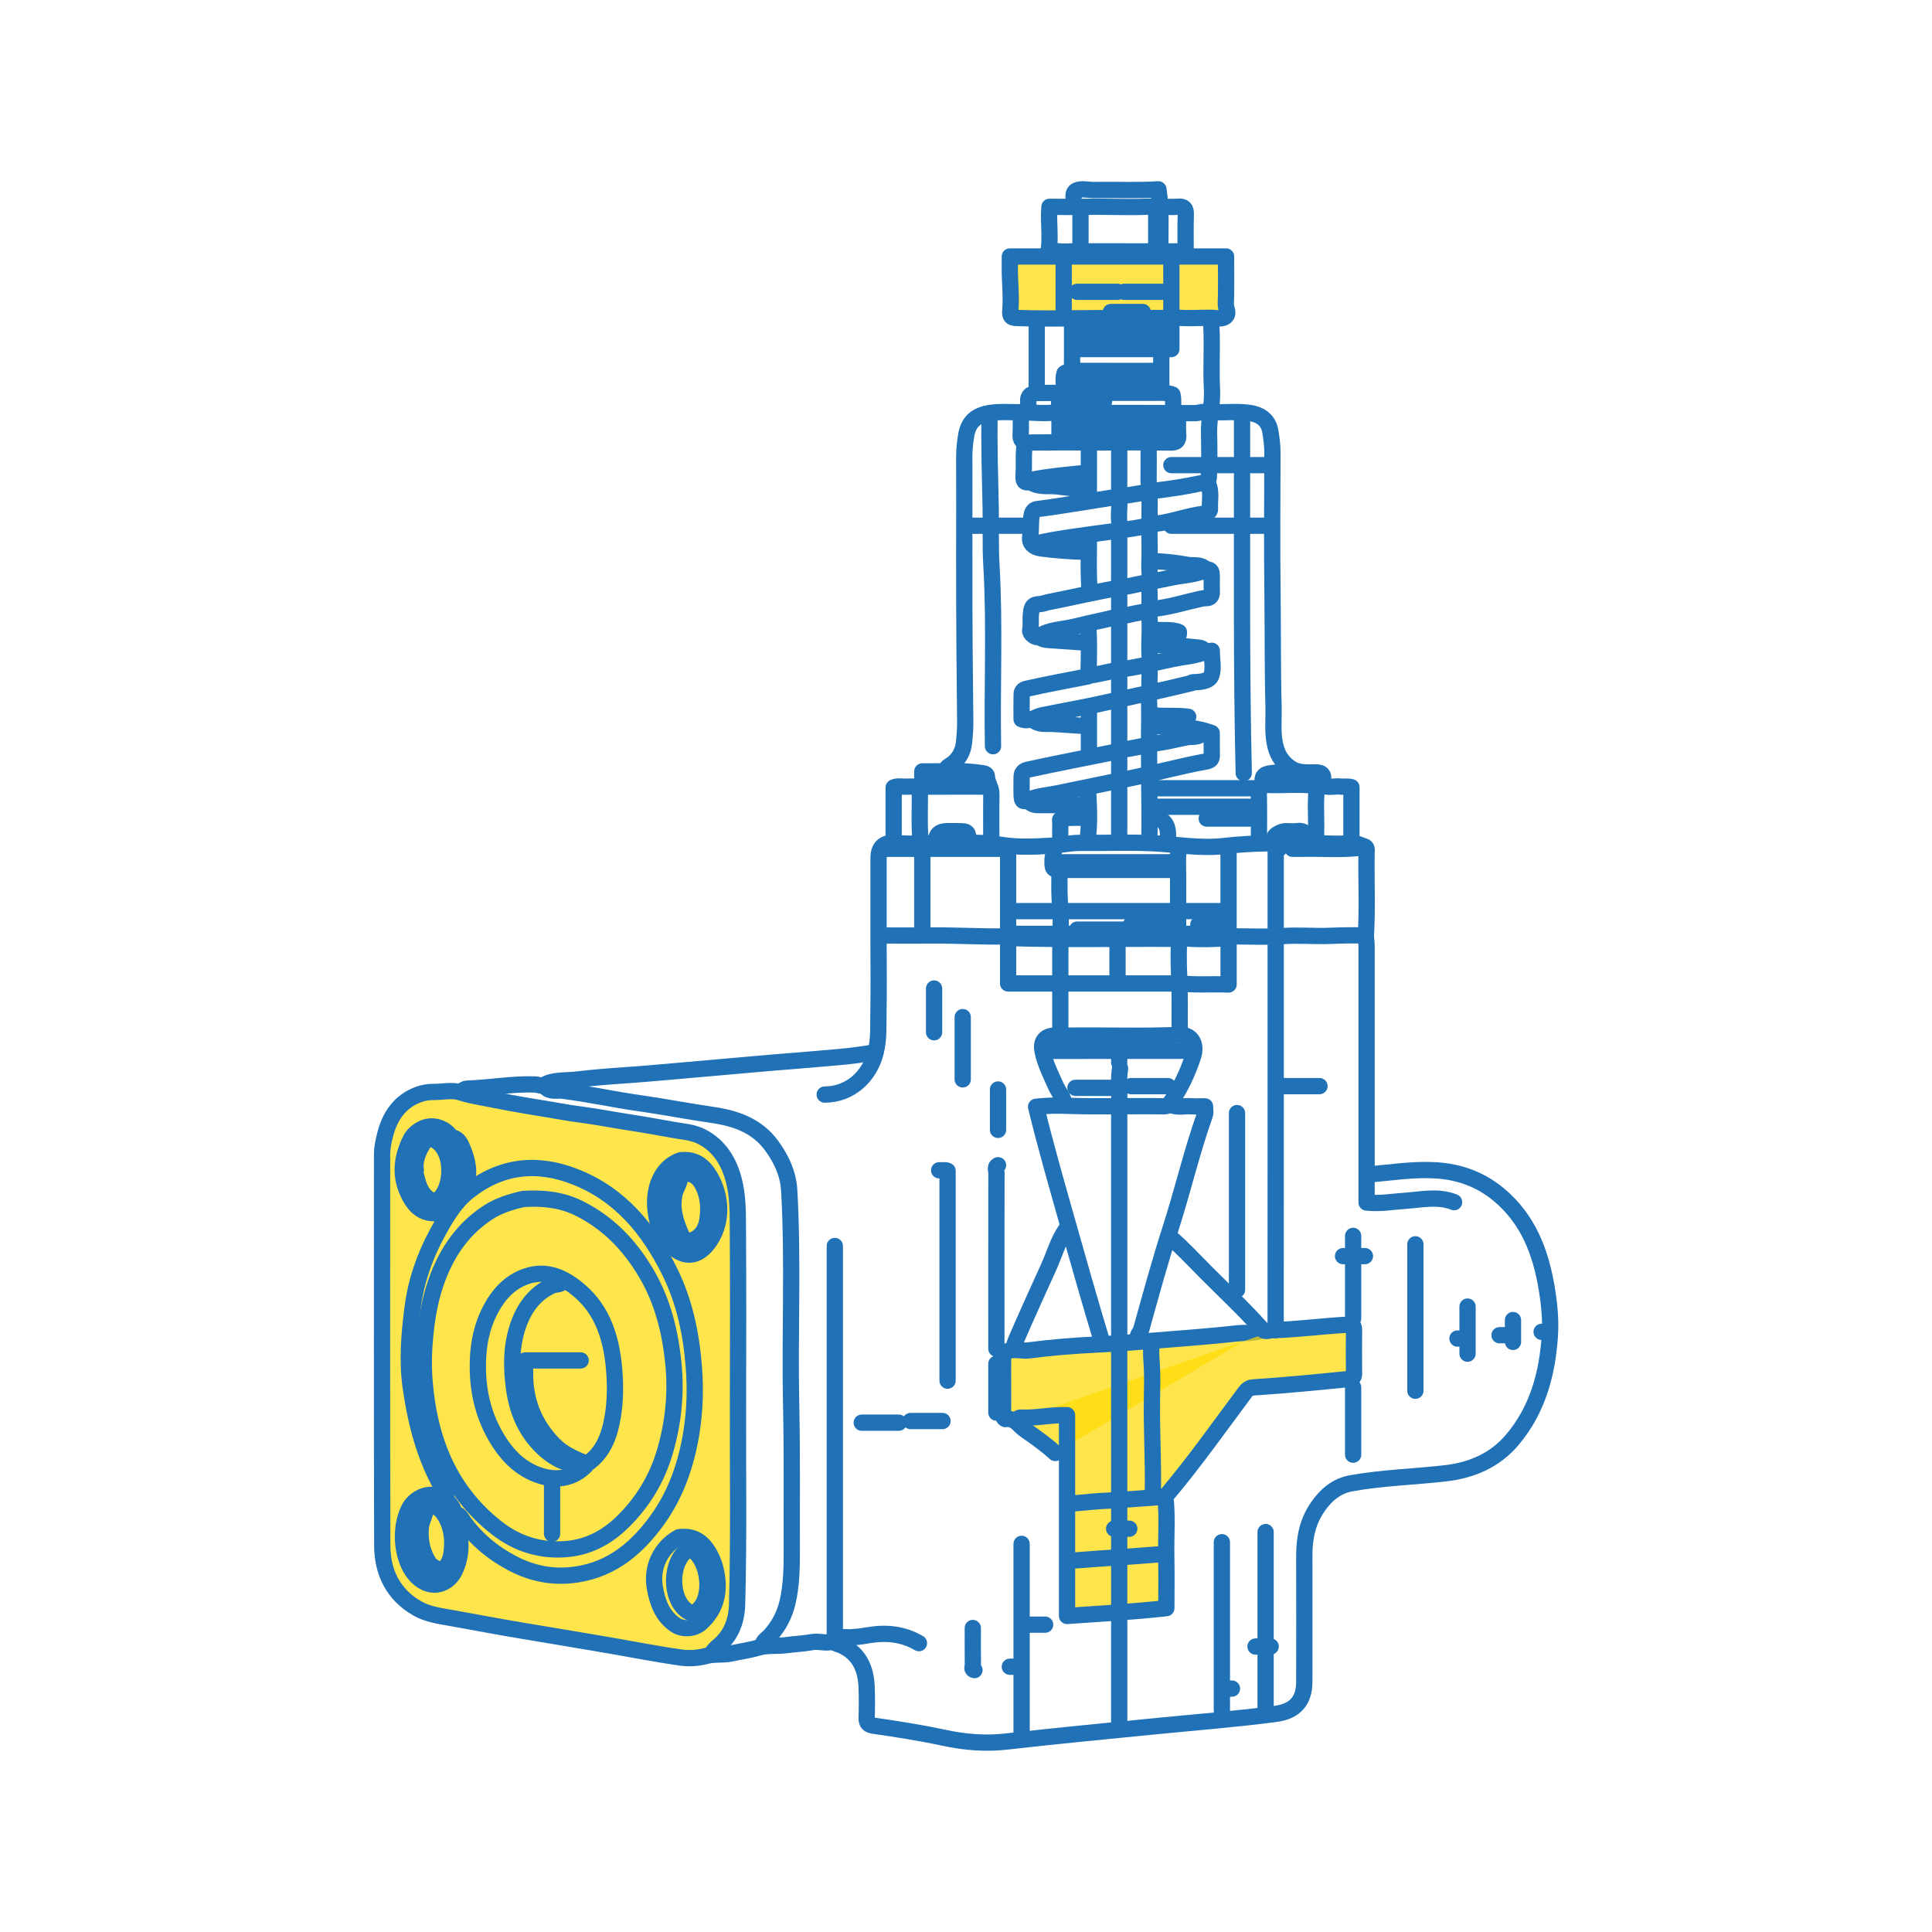 <svg width="500" height="500" viewBox="0 0 500 500" fill="none" xmlns="http://www.w3.org/2000/svg">
<path d="M326.67 344.24C324.59 345.24 322.31 344.84 320.13 345.08C312.96 345.87 305.76 346.4 298.57 346.97C293.65 347.36 288.71 347.74 283.77 347.97C277.95 348.25 272.13 348.72 266.35 349.47C264.54 349.71 262.73 349.05 260.89 349.63C260.06 349.89 259.6 350.06 259.59 350.99C259.55 356.07 259.65 361.15 259.57 366.23C259.57 366.86 260.06 367.3 260.24 367.27C262.63 366.86 263.7 368.95 265.21 370C267.92 371.88 270.64 373.8 273.09 376.03" fill="#FFDA00" fill-opacity="0.7"/>
<path d="M326.67 344.24C324.59 345.24 322.31 344.84 320.13 345.08C312.96 345.87 305.76 346.4 298.57 346.97C293.65 347.36 288.71 347.74 283.77 347.97C277.95 348.25 272.13 348.72 266.35 349.47C264.54 349.71 262.73 349.05 260.89 349.63C260.06 349.89 259.6 350.06 259.59 350.99C259.55 356.07 259.65 361.15 259.57 366.23C259.57 366.86 260.06 367.3 260.24 367.27C262.63 366.86 263.7 368.95 265.21 370C267.92 371.88 270.64 373.8 273.09 376.03" stroke="#2071B5" stroke-width="4.21" stroke-linecap="round" stroke-linejoin="round"/>
<path d="M273.75 106.66C270.41 107.17 267.07 106.7 263.73 106.69C261.26 106.68 258.8 106.49 256.32 106.86C252.64 107.4 250.6 109.16 250.03 112.77C249.75 114.56 249.54 116.37 249.55 118.21C249.6 134.76 249.48 151.31 249.62 167.86C249.67 174.25 249.75 180.64 249.8 187.02C249.81 188.7 249.67 190.37 249.51 192.02C249.28 194.41 248.22 196.5 246.11 197.93C245.65 198.24 244.88 198.47 245 199.32" stroke="#2071B5" stroke-width="4.21" stroke-linecap="round" stroke-linejoin="round"/>
<path d="M314.04 106.66C317.16 106.8 320.29 106.4 323.4 106.87C326.51 107.34 328.37 108.93 328.81 111.89C329.07 113.61 329.3 115.35 329.3 117.11C329.27 129.23 329.17 141.36 329.32 153.48C329.44 163.28 329.33 173.08 329.59 182.88C329.68 186.35 329.22 189.89 330.14 193.34C330.83 195.91 332.38 197.94 334.57 199.12C336.24 200.02 338.4 199.93 340.4 199.89C342.3 199.85 342.82 200.76 342.17 202.5C341.85 203.35 341.32 203.44 340.62 203.36C336.42 202.85 332.2 203.29 327.99 203.14C326.23 203.07 325.74 203.88 325.78 205.55C325.87 209.69 325.81 213.82 325.81 217.96" stroke="#2071B5" stroke-width="4.21" stroke-linecap="round" stroke-linejoin="round"/>
<path d="M304.89 107.32C304.89 109.06 304.8 110.81 304.92 112.54C305.02 114.08 304.47 114.55 302.93 114.53C296.98 114.45 291.03 114.5 285.07 114.5C279.11 114.5 272.58 114.45 266.34 114.53C264.65 114.55 264.01 114.01 264.14 112.32C264.27 110.59 264.15 108.84 264.16 107.1" stroke="#2071B5" stroke-width="4.21" stroke-linecap="round" stroke-linejoin="round"/>
<path d="M184.25 427.86C184.63 427.17 185.19 426.62 185.78 426.13C189.22 423.3 190.64 419.52 190.76 415.23C191.23 398.03 190.93 380.82 190.99 363.62C191.04 348.01 191.05 332.41 190.96 316.8C190.94 313.02 190.89 309.2 189.92 305.47C188.65 300.59 186.19 296.55 181.62 294.18C179.35 293 176.73 292.86 174.23 292.41C170.17 291.67 166.09 290.95 162.02 290.33C158.17 289.74 154.36 288.97 150.5 288.48C146.71 288 142.96 287.24 139.19 286.65C134.46 285.91 129.74 285 125.03 284.08C123.05 283.69 121.05 283.33 119.08 282.68C117.03 282.01 114.49 282.62 112.17 282.6C110.41 282.58 108.71 283 107.18 283.73C103.14 285.65 100.91 289.09 99.78 293.28C99.31 295.05 98.88 296.85 98.88 298.72C98.88 332.47 98.83 366.23 98.93 399.98C98.95 406.94 101.77 412.71 108.04 416.28C110.63 417.76 113.62 418.18 116.52 418.69C122.91 419.82 129.29 421.06 135.69 422.11C142 423.14 148.3 424.25 154.61 425.29C161.8 426.48 168.95 427.94 176.17 428.97C178.48 429.3 180.7 429.1 182.93 428.52C185 427.99 187.15 428.37 189.25 427.91C191.57 427.4 193.92 427.1 196.23 426.41C198.59 425.7 201.15 426.09 203.62 425.75C205.78 425.45 208 425.39 210.13 424.98C211.97 424.63 213.79 425.45 215.58 424.81" fill="#FFDA00" fill-opacity="0.7"/>
<path d="M184.25 427.86C184.63 427.17 185.19 426.62 185.78 426.13C189.22 423.3 190.64 419.52 190.76 415.23C191.23 398.03 190.93 380.82 190.99 363.62C191.04 348.01 191.05 332.41 190.96 316.8C190.94 313.02 190.89 309.2 189.92 305.47C188.65 300.59 186.19 296.55 181.62 294.18C179.35 293 176.73 292.86 174.23 292.41C170.17 291.67 166.09 290.95 162.02 290.33C158.17 289.74 154.36 288.97 150.5 288.48C146.71 288 142.96 287.24 139.19 286.65C134.46 285.91 129.74 285 125.03 284.08C123.05 283.69 121.05 283.33 119.08 282.68C117.03 282.01 114.49 282.62 112.17 282.6C110.41 282.58 108.71 283 107.18 283.73C103.14 285.65 100.91 289.09 99.78 293.28C99.31 295.05 98.88 296.85 98.88 298.72C98.88 332.47 98.83 366.23 98.93 399.98C98.95 406.94 101.77 412.71 108.04 416.28C110.63 417.76 113.62 418.18 116.52 418.69C122.91 419.82 129.29 421.06 135.69 422.11C142 423.14 148.3 424.25 154.61 425.29C161.8 426.48 168.95 427.94 176.17 428.97C178.48 429.3 180.7 429.1 182.93 428.52C185 427.99 187.15 428.37 189.25 427.91C191.57 427.4 193.92 427.1 196.23 426.41C198.59 425.7 201.15 426.09 203.62 425.75C205.78 425.45 208 425.39 210.13 424.98C211.97 424.63 213.79 425.45 215.58 424.81" stroke="#2071B5" stroke-width="4.21" stroke-linecap="round" stroke-linejoin="round"/>
<path d="M118.05 391.93C119 392.02 119.34 392.85 119.77 393.47C123.07 398.22 127.43 401.84 132.45 404.5C137.63 407.25 143.16 408.39 149.2 407.48C158.61 406.06 165.05 400.42 170.24 393.19C175.04 386.49 177.67 378.7 178.96 370.59C179.83 365.07 180.01 359.49 179.57 353.82C178.9 345.14 177.14 336.78 173.29 329.04C167.94 318.26 160.64 309.23 148.97 304.6C138.95 300.62 129.57 301.69 121.15 308.39C117.69 311.14 115.38 315.07 113.25 318.98C109.93 325.06 107.67 331.54 106.79 338.37C105.91 345.22 105.31 352.13 106.3 359.05C107.63 368.38 109.97 377.4 114.78 385.62C115.21 386.35 115.64 387.1 115.44 388.01" stroke="#2071B5" stroke-width="4.21" stroke-linecap="round" stroke-linejoin="round"/>
<path d="M354.32 303.95C360.12 303.44 365.9 302.51 371.74 302.89C377.74 303.28 383.17 305.25 387.87 309.16C395.51 315.54 398.75 324.07 400.31 333.56C400.97 337.55 401.36 341.54 401.11 345.54C400.47 355.53 397.92 364.95 391.29 372.72C386.87 377.91 380.93 380.49 374.14 381.28C366.02 382.22 357.82 382.41 349.75 383.86C345.87 384.55 343.2 386.87 341.04 389.97C338.39 393.77 337.54 398.05 337.55 402.6C337.58 413.49 337.55 424.38 337.55 435.26C337.55 440.22 335.08 442.89 330.15 443.55C319.65 444.94 309.1 445.74 298.57 446.79C285.86 448.05 273.15 449.26 260.46 450.71C254.96 451.34 249.55 450.87 244.11 449.7C238.15 448.41 232.09 447.48 226.05 446.6C224.83 446.42 224.25 445.95 224.29 444.62C224.37 442.01 224.38 439.39 224.29 436.78C224.13 431.84 222.37 427.79 217.53 425.72C217.02 425.5 216.41 425.52 216.03 425.02" stroke="#2071B5" stroke-width="4.21" stroke-linecap="round" stroke-linejoin="round"/>
<path d="M141.14 281.31C142.34 282.7 144.12 282.11 145.51 282.27C152.23 283.08 158.83 284.57 165.52 285.51C171.78 286.39 177.99 287.62 184.25 288.52C190.31 289.39 195.89 291.26 199.73 296.54C202.26 300.02 204.01 303.81 204.25 308.1C205.3 326.6 204.35 345.12 204.75 363.63C205.02 376.19 204.87 388.75 204.91 401.3C204.92 405.82 204.84 410.38 203.79 414.79C203.04 417.95 201.52 420.85 199.28 423.31C198.55 424.11 197.42 424.64 197.31 425.91" stroke="#2071B5" stroke-width="4.21" stroke-linecap="round" stroke-linejoin="round"/>
<path d="M151.59 379.08C156.09 376.17 157.73 371.65 158.57 366.67C159.28 362.47 159.29 358.21 158.91 354.05C158.22 346.46 156.05 339.25 150.02 334.07C146.12 330.72 141.56 328.44 136.14 330.33C131.72 331.87 128.85 335.2 126.78 339.24C124.72 343.26 123.84 347.56 123.69 352.08C123.47 358.6 124.61 364.81 127.66 370.58C130.47 375.9 134.35 380.33 140.29 382.05C144.35 383.22 148.4 382.58 151.59 379.31" stroke="#2071B5" stroke-width="4.21" stroke-linecap="round" stroke-linejoin="round"/>
<path d="M226.28 272.38C223.1 272.91 219.89 273.34 216.69 273.61C212.92 273.92 209.15 274.28 205.37 274.57C199.41 275.02 193.47 275.59 187.51 276.1C183.37 276.45 179.24 276.83 175.1 277.19C170.67 277.58 166.25 277.98 161.82 278.28C157.61 278.57 153.39 278.9 149.2 279.4C146.36 279.74 143.36 279.33 140.68 280.83C140.07 281.17 139.25 280.68 138.52 280.66C132.68 280.43 126.92 281.53 121.1 281.73C120.6 281.75 120.17 281.85 119.79 282.18" stroke="#2071B5" stroke-width="4.21" stroke-linecap="round" stroke-linejoin="round"/>
<path d="M330.15 242.55C330.15 275.72 330.15 308.89 330.14 342.07C330.14 342.79 330.4 343.56 329.94 344.25" stroke="#2071B5" stroke-width="4.21" stroke-linecap="round" stroke-linejoin="round"/>
<path d="M263.08 367.54C263.42 367.29 263.59 366.84 264.17 366.87C268.04 367.08 271.84 366.11 276.15 366.25V418.21C284.8 417.61 293.24 417.15 301.85 416.19C301.85 411.67 301.92 407.24 301.83 402.81C301.73 397.73 302.16 392.64 301.62 387.57C301.56 386.98 302.01 386.81 302.29 386.48C309.36 378.07 315.67 369.08 322.25 360.29C323.03 359.24 323.69 359.1 324.72 359.03C332.87 358.51 340.99 357.69 349.11 356.89C350.22 356.78 350.43 356.29 350.42 355.34C350.39 351.64 350.39 347.94 350.42 344.23C350.43 342.72 349.78 342.78 348.45 342.85C342.34 343.2 336.27 343.98 330.16 344.23" fill="#FFDA00" fill-opacity="0.7"/>
<path d="M263.08 367.54C263.42 367.29 263.59 366.84 264.17 366.87C268.04 367.08 271.84 366.11 276.15 366.25V418.21C284.8 417.61 293.24 417.15 301.85 416.19C301.85 411.67 301.92 407.24 301.83 402.81C301.73 397.73 302.16 392.64 301.62 387.57C301.56 386.98 302.01 386.81 302.29 386.48C309.36 378.07 315.67 369.08 322.25 360.29C323.03 359.24 323.69 359.1 324.72 359.03C332.87 358.51 340.99 357.69 349.11 356.89C350.22 356.78 350.43 356.29 350.42 355.34C350.39 351.64 350.39 347.94 350.42 344.23C350.43 342.72 349.78 342.78 348.45 342.85C342.34 343.2 336.27 343.98 330.16 344.23" stroke="#2071B5" stroke-width="4.21" stroke-linecap="round" stroke-linejoin="round"/>
<path d="M216.05 322.46V423.07" stroke="#2071B5" stroke-width="4.21" stroke-linecap="round" stroke-linejoin="round"/>
<path d="M321.44 121.25C321.46 147.53 321.26 173.81 321.88 200.08" stroke="#2071B5" stroke-width="4.21" stroke-linecap="round" stroke-linejoin="round"/>
<path d="M213.43 283.27C219.9 283.27 225 278.71 226.61 272.41C227.5 268.94 227.27 265.56 227.34 262.15C227.45 256.35 227.37 250.54 227.37 244.73V222.08C227.37 219.32 228.73 217.97 231.51 218.17C236.23 218.51 240.95 218.3 245.67 218.18C250.17 218.07 254.72 217.97 259.16 218.66C263.39 219.32 267.62 219.13 271.79 218.89C274.38 218.74 276.98 218.11 279.64 218.14C285.81 218.2 291.99 217.94 298.15 218.22C304.39 218.51 310.65 219.67 316.87 218.94C324.21 218.09 331.54 218.2 338.87 218.18C342.5 218.18 346.12 218.58 349.76 218.19C350.85 218.07 351.95 218.68 353.02 219.01C353.86 219.27 353.68 219.95 353.67 220.54C353.54 227.65 353.91 234.77 353.5 241.88C353.45 242.79 353.67 243.76 353.67 244.71C353.67 263.51 353.67 282.31 353.67 301.11V311.21C357.11 311.6 360.49 310.98 363.91 310.74C368.04 310.45 372.23 309.48 376.32 311.12" stroke="#2071B5" stroke-width="4.21" stroke-linecap="round" stroke-linejoin="round"/>
<path d="M145.49 331.83C144.78 332.6 143.72 332.3 142.87 332.69C138.2 334.84 135.52 338.71 133.98 343.38C132.28 348.56 132.3 353.88 133.03 359.27C133.78 364.83 135.74 369.77 139.62 373.84C142.79 377.16 146.53 379.39 151.36 379.08" stroke="#2071B5" stroke-width="4.21" stroke-linecap="round" stroke-linejoin="round"/>
<path d="M256.11 107.1C255.95 115.3 256.22 123.51 256.39 131.71C256.49 136.57 256.29 141.45 256.58 146.3C257.49 161.9 256.72 177.52 256.99 193.12" stroke="#2071B5" stroke-width="4.21" stroke-linecap="round" stroke-linejoin="round"/>
<path d="M245.23 357.31V303.01C244.54 302.7 243.78 302.95 243.05 302.87" stroke="#2071B5" stroke-width="4.21" stroke-linecap="round" stroke-linejoin="round"/>
<path d="M289.65 287.62V347.29" stroke="#2071B5" stroke-width="4.21" stroke-linecap="round" stroke-linejoin="round"/>
<path d="M258.29 301.56C257.37 302.04 257.88 302.88 257.88 303.52C257.85 318.69 257.86 333.86 257.86 349.03" stroke="#2071B5" stroke-width="4.21" stroke-linecap="round" stroke-linejoin="round"/>
<path d="M320.14 288.06V333.79" stroke="#2071B5" stroke-width="4.21" stroke-linecap="round" stroke-linejoin="round"/>
<path d="M289.43 194.42C281.65 195.97 273.87 197.49 266.12 199.16C264.78 199.45 264.4 200.02 264.39 201.17C264.39 202.69 264.35 204.22 264.39 205.74C264.45 207.58 264.77 207.62 266.57 206.86C268.77 205.94 271.2 205.81 273.53 205.33C279.78 204.05 286.03 202.76 292.27 201.47C298.9 200.1 305.42 198.27 312.08 197.08C313.38 196.85 313.64 196.4 313.61 195.28C313.56 193.39 313.61 191.5 313.59 189.71C308.37 187.78 303.12 188.05 297.92 187.88" stroke="#2071B5" stroke-width="4.21" stroke-linecap="round" stroke-linejoin="round"/>
<path d="M281.59 175.04C276.29 176.11 270.96 177.04 265.68 178.26C264.75 178.47 264.43 178.9 264.41 179.62C264.35 181.8 264.39 183.98 264.39 186.14C266.47 186.95 267.95 185.48 269.59 185.14C275.84 183.87 282.13 182.77 288.34 181.34C295.02 179.81 301.73 178.44 308.38 176.78C308.47 176.76 308.52 176.58 308.6 176.58C310.41 176.52 312.82 176.41 313.43 174.97C314.18 173.18 313.61 170.83 313.61 168.42C311.46 168.83 309.65 169.57 307.73 169.83C302.01 170.61 296.48 172.36 290.75 173.15C287.83 173.55 284.97 174.41 282.03 174.83" stroke="#2071B5" stroke-width="4.21" stroke-linecap="round" stroke-linejoin="round"/>
<path d="M316.22 399.12V442.67" stroke="#2071B5" stroke-width="4.21" stroke-linecap="round" stroke-linejoin="round"/>
<path d="M366.3 322.03V359.92" stroke="#2071B5" stroke-width="4.21" stroke-linecap="round" stroke-linejoin="round"/>
<path d="M275.49 285.88C275.33 284.03 274 282.71 273.28 281.1C271.95 278.11 270.44 275.21 269.8 271.94C269.38 269.79 270.24 268.3 272.44 268.05C273.8 267.89 275.2 268.04 276.57 268.02C286.15 267.9 295.73 268.26 305.32 267.83C308.26 267.7 309.85 270.13 308.75 273.45C307.32 277.78 305.37 281.91 302.71 285.66C302.26 286.29 301.63 286.32 300.96 286.31C292.61 286.17 284.27 286.47 275.91 286.17C273.48 286.08 270.96 286.13 268.14 286.43C270.67 296.88 273.63 307.04 276.49 317.19C279.34 327.31 282.24 337.43 285.27 347.5" stroke="#2071B5" stroke-width="4.21" stroke-linecap="round" stroke-linejoin="round"/>
<path d="M289.65 349.03V386.49" stroke="#2071B5" stroke-width="4.21" stroke-linecap="round" stroke-linejoin="round"/>
<path d="M114.57 311.14C117.11 311.06 117.54 308.96 118.26 307.21C119.97 303.05 118.78 299.16 117.23 295.22C115.97 292.03 112.16 290.77 109.56 291.96C108.18 292.59 107 293.5 106.32 294.81C103.63 300.04 103.34 305.33 106.53 310.46C108.43 313.53 111.02 314.48 114.57 313.74C115.03 313.64 115.46 313.79 115.88 313.96" stroke="#2071B5" stroke-width="4.21" stroke-linecap="round" stroke-linejoin="round"/>
<path d="M107.38 303.08C108.04 305.61 108.41 308.28 110.65 310.04C111.7 310.87 112.8 311.21 113.91 310.05C117.01 306.83 117.36 298.92 113.47 295.68C111.97 294.43 110.34 294.5 109.38 296.14C108.19 298.18 107.23 300.37 107.6 302.87" stroke="#2071B5" stroke-width="4.21" stroke-linecap="round" stroke-linejoin="round"/>
<path d="M298.14 347.51C297.73 349.54 297.99 351.57 298.1 353.61C298.25 356.36 298.17 359.13 298.13 361.88C298 369.87 298.5 377.85 298.36 385.83C298.36 386.34 298.26 386.88 298.57 387.35" stroke="#2071B5" stroke-width="4.21" stroke-linecap="round" stroke-linejoin="round"/>
<path d="M178.37 401.08C178.77 400.94 179.22 401.19 179.43 401.33C183.26 403.98 184.67 412.91 180.79 416.56C179.83 417.46 179.06 417.72 177.93 416.98C173.3 413.91 173.29 404.34 177.93 401.08" stroke="#2071B5" stroke-width="4.21" stroke-linecap="round" stroke-linejoin="round"/>
<path d="M302.93 285.88C304.68 286.78 306.56 286.15 308.38 286.3C309.47 286.39 310.57 286.31 311.86 286.32C311.86 287.17 312.04 287.9 311.83 288.49C308.39 298.15 306.09 308.15 302.95 317.9C300.17 326.54 297.78 335.3 295.35 344.04C295.09 344.96 293.95 345.7 294.65 346.86" stroke="#2071B5" stroke-width="4.21" stroke-linecap="round" stroke-linejoin="round"/>
<path d="M272.88 222.95C273.65 223.32 274.47 223.16 275.28 223.16C285.08 223.16 294.88 223.16 304.68 223.16" stroke="#2071B5" stroke-width="4.21" stroke-linecap="round" stroke-linejoin="round"/>
<path d="M115.22 388.01C114.1 387.94 113.28 387.07 112.17 386.91C109.95 386.59 107.13 388 105.88 390.42C103.21 395.57 103.84 404.35 108.21 408.31C111.91 411.67 116.09 409.87 117.68 406.55C119.55 402.64 119.45 398.77 118.49 394.76C117.92 392.37 117.58 389.88 115.44 388.23" stroke="#2071B5" stroke-width="4.21" stroke-linecap="round" stroke-linejoin="round"/>
<path d="M260.25 219.46C259.78 219.77 259.24 219.67 258.73 219.67C249.15 219.67 239.57 219.67 229.99 219.67C229.69 219.67 229.34 219.82 229.12 219.46" stroke="#2071B5" stroke-width="4.21" stroke-linecap="round" stroke-linejoin="round"/>
<path d="M275.93 318.11C273.82 321.11 272.88 324.65 271.39 327.93C268.5 334.29 265.61 340.65 262.84 347.07C262.56 347.72 262.49 348.41 262.21 349.04" stroke="#2071B5" stroke-width="4.21" stroke-linecap="round" stroke-linejoin="round"/>
<path d="M305.11 254.52H260.9V243.2" stroke="#2071B5" stroke-width="4.21" stroke-linecap="round" stroke-linejoin="round"/>
<path d="M304.89 242.98C290.16 242.85 275.42 243.24 260.68 242.75C260.46 242.75 260.39 242.48 260.46 242.33C260.72 242.2 260.3 242.35 260.46 242.11C260.55 241.98 260.63 241.92 260.68 241.89C261.08 241.59 261.54 241.68 261.99 241.68C280.14 241.68 298.28 241.68 316.43 241.67C316.89 241.67 317.25 242.05 317.74 241.92C317.84 241.89 318.02 242.19 318.5 242.67C313.9 243.16 309.62 243.11 305.32 242.77" stroke="#2071B5" stroke-width="4.21" stroke-linecap="round" stroke-linejoin="round"/>
<path d="M317.52 235.8H261.34" stroke="#2071B5" stroke-width="4.21" stroke-linecap="round" stroke-linejoin="round"/>
<path d="M304.67 112.11H274.62" stroke="#2071B5" stroke-width="4.21" stroke-linecap="round" stroke-linejoin="round"/>
<path d="M272.45 219.25C273.07 220.34 272.41 221.43 272.39 222.52C272.35 224.95 272.41 225.13 274.84 225.13C284.64 225.13 294.44 225.13 304.24 225.13" stroke="#2071B5" stroke-width="4.21" stroke-linecap="round" stroke-linejoin="round"/>
<path d="M300.32 64.63C300.23 59.39 300.61 54.13 299.8 49C294.3 49.34 289.15 49.09 283.99 49.17C283.63 49.17 283.26 49.17 282.9 49.17C281.45 49.17 279.77 48.71 278.6 49.29C277.2 49.99 278.24 51.99 277.67 53.31" stroke="#2071B5" stroke-width="4.21" stroke-linecap="round" stroke-linejoin="round"/>
<path d="M327.54 396.5V443.75" stroke="#2071B5" stroke-width="4.21" stroke-linecap="round" stroke-linejoin="round"/>
<path d="M312.95 107.1C311.77 106.09 310.47 106.93 309.25 106.92C297.56 106.85 285.88 106.88 274.19 106.88" stroke="#2071B5" stroke-width="4.21" stroke-linecap="round" stroke-linejoin="round"/>
<path d="M302.93 82.27C294.44 82.4 285.94 82.27 277.45 82.38C272.75 82.44 268.01 82.46 263.3 82.3C261.87 82.25 261.31 82.13 261.47 80.31C261.8 76.49 261.27 72.63 261.34 68.78C261.35 68.05 261.34 67.31 261.34 66.38H317.3C317.3 70.66 317.38 74.73 317.24 78.79C317.2 79.87 318.23 81.16 317.05 82.02C316.14 82.68 314.9 82.28 313.81 82.26C310.33 82.18 306.83 82.56 303.36 82.06" fill="#FFDA00" fill-opacity="0.7"/>
<path d="M302.93 82.27C294.44 82.4 285.94 82.27 277.45 82.38C272.75 82.44 268.01 82.46 263.3 82.3C261.87 82.25 261.31 82.13 261.47 80.31C261.8 76.49 261.27 72.63 261.34 68.78C261.35 68.05 261.34 67.31 261.34 66.38H317.3C317.3 70.66 317.38 74.73 317.24 78.79C317.2 79.87 318.23 81.16 317.05 82.02C316.14 82.68 314.9 82.28 313.81 82.26C310.33 82.18 306.83 82.56 303.36 82.06" stroke="#2071B5" stroke-width="4.21" stroke-linecap="round" stroke-linejoin="round"/>
<path d="M289.65 417.63V445.72" stroke="#2071B5" stroke-width="4.21" stroke-linecap="round" stroke-linejoin="round"/>
<path d="M325.36 208.79H297.92" stroke="#2071B5" stroke-width="4.21" stroke-linecap="round" stroke-linejoin="round"/>
<path d="M135.91 354.69C135.67 362.12 138.11 368.53 143.32 373.85C145.46 376.03 148.14 377.33 150.94 378.43" stroke="#2071B5" stroke-width="4.21" stroke-linecap="round" stroke-linejoin="round"/>
<path d="M324.49 204H299.23" stroke="#2071B5" stroke-width="4.21" stroke-linecap="round" stroke-linejoin="round"/>
<path d="M265.48 106.44C265.67 105.63 266.24 104.91 266.12 104.05C265.85 102.14 267.35 101.72 268.53 101.71C278.4 101.61 288.27 101.65 298.15 101.66C299.9 101.66 301.67 101.47 303.42 102.11C303.8 103.53 303.51 105 303.6 106.45" stroke="#2071B5" stroke-width="4.21" stroke-linecap="round" stroke-linejoin="round"/>
<path d="M313.39 82.71C313.87 88.73 313.33 94.77 313.66 100.78C313.88 104.61 312.8 108.3 312.9 112.11C312.99 115.8 313 119.51 312.86 123.22C312.81 124.63 312.33 124.77 311.43 124.95C308.53 125.5 305.65 126.12 302.72 126.48C298.49 126.99 294.31 127.85 290.09 128.45C285.87 129.05 281.68 129.81 277.46 130.43C274.48 130.86 271.52 131.39 268.53 131.73C267.59 131.84 267.12 132.41 266.97 133.45C266.7 135.26 266.88 137.09 266.61 138.9C266.37 140.52 267.38 141.63 269.41 141.92C273.31 142.46 277.23 142.71 281.17 142.82" stroke="#2071B5" stroke-width="4.21" stroke-linecap="round" stroke-linejoin="round"/>
<path d="M302.93 320.29C306.11 322.98 308.91 326.07 311.84 329.01C316.72 333.93 321.82 338.64 326.42 343.82C327.56 345.1 328.77 344.03 329.92 344.24" stroke="#2071B5" stroke-width="4.21" stroke-linecap="round" stroke-linejoin="round"/>
<path d="M301.41 87.72H277.67" stroke="#2071B5" stroke-width="4.21" stroke-linecap="round" stroke-linejoin="round"/>
<path d="M317.96 242.98C317.96 246.83 317.96 250.68 317.96 254.78C313.68 254.63 309.61 254.96 305.55 254.52" stroke="#2071B5" stroke-width="4.21" stroke-linecap="round" stroke-linejoin="round"/>
<path d="M300.32 98.61H277.02" stroke="#2071B5" stroke-width="4.21" stroke-linecap="round" stroke-linejoin="round"/>
<path d="M297.92 157.62C302.31 157.26 306.49 155.9 310.76 154.96C311.21 154.86 311.65 154.81 312.08 154.81C313.31 154.81 313.67 154.19 313.62 153.05C313.56 151.75 313.6 150.44 313.61 149.13C313.61 148.22 313.58 147.33 312.3 147.39" stroke="#2071B5" stroke-width="4.21" stroke-linecap="round" stroke-linejoin="round"/>
<path d="M303.15 66.81C303.15 74.58 303.15 82.35 303.15 90.33H277.89" stroke="#2071B5" stroke-width="4.21" stroke-linecap="round" stroke-linejoin="round"/>
<path d="M289.43 152.17C283.45 153.19 277.55 154.62 271.6 155.77C270.81 155.92 269.6 156.35 268.96 156.36C266.92 156.38 266.96 157.65 266.8 158.92C266.63 160.29 266.91 161.67 266.61 163.06C266.42 163.97 268.04 165.23 268.73 164.77C271.58 162.85 274.96 162.95 278.11 162.17C281.87 161.24 285.67 160.48 289.44 159.57" stroke="#2071B5" stroke-width="4.21" stroke-linecap="round" stroke-linejoin="round"/>
<path d="M237.82 425.25C233.73 422.85 229.4 422.42 224.74 423.19C222.85 423.5 220.85 423.84 218.88 423.7C217.77 423.62 216.95 424.19 216.05 424.6" stroke="#2071B5" stroke-width="4.21" stroke-linecap="round" stroke-linejoin="round"/>
<path d="M353.02 242.11C350.04 242.01 347.05 242.09 344.1 242.2C340.1 242.35 336.12 241.98 332.11 242.25C327.56 242.56 322.97 242.32 318.4 242.32" stroke="#2071B5" stroke-width="4.21" stroke-linecap="round" stroke-linejoin="round"/>
<path d="M342.13 203.13C343.66 204.04 345.33 203.37 346.92 203.56C347.79 203.66 348.68 203.45 349.75 203.73V217.94" stroke="#2071B5" stroke-width="4.21" stroke-linecap="round" stroke-linejoin="round"/>
<path d="M300.32 100.35H278.76" stroke="#2071B5" stroke-width="4.21" stroke-linecap="round" stroke-linejoin="round"/>
<path d="M312.51 124.95C313.67 127.11 313 129.45 313.15 131.7C313.21 132.55 312.2 132.9 311.85 132.94C307.05 133.41 302.55 135.47 297.7 135.62" stroke="#2071B5" stroke-width="4.21" stroke-linecap="round" stroke-linejoin="round"/>
<path d="M264.39 399.55V448.76" stroke="#2071B5" stroke-width="4.21" stroke-linecap="round" stroke-linejoin="round"/>
<path d="M331.02 219.68C330.64 219.65 330.26 219.64 330.15 219.78V240.59" stroke="#2071B5" stroke-width="4.21" stroke-linecap="round" stroke-linejoin="round"/>
<path d="M255.68 203.35C254.98 203.7 254.23 203.56 253.5 203.56C246.89 203.56 240.29 203.56 233.68 203.58C232.95 203.58 232.2 203.4 231.28 203.81V217.94" stroke="#2071B5" stroke-width="4.21" stroke-linecap="round" stroke-linejoin="round"/>
<path d="M299.88 53.31C293.79 53.82 287.68 53.41 281.59 53.52C278.32 53.58 275.06 53.53 271.6 53.53C271.21 57.72 272.14 61.99 271.14 66.16" stroke="#2071B5" stroke-width="4.21" stroke-linecap="round" stroke-linejoin="round"/>
<path d="M299.23 85.1H279.2" stroke="#2071B5" stroke-width="4.21" stroke-linecap="round" stroke-linejoin="round"/>
<path d="M238.69 220.55V240.58" stroke="#2071B5" stroke-width="4.21" stroke-linecap="round" stroke-linejoin="round"/>
<path d="M113.7 406.52C116.02 405.65 116.68 403.57 116.91 401.51C117.3 398.06 116.85 394.69 114.79 391.71C112.92 389.01 109.91 388.97 108.26 391.72C105.38 396.55 106.9 403.74 110.43 406.09C111.29 406.66 112.12 407.36 113.26 406.74" stroke="#2071B5" stroke-width="4.21" stroke-linecap="round" stroke-linejoin="round"/>
<path d="M308.38 271.94C296.4 271.94 284.43 271.94 272.45 271.96C271.73 271.96 270.96 271.7 270.27 272.16" stroke="#2071B5" stroke-width="4.21" stroke-linecap="round" stroke-linejoin="round"/>
<path d="M305.33 65.07C297.64 65.07 289.94 65.07 282.25 65.05C281.53 65.05 280.76 65.31 280.07 64.85" fill="#FFDA00" fill-opacity="0.7"/>
<path d="M305.33 65.07C297.64 65.07 289.94 65.07 282.25 65.05C281.53 65.05 280.76 65.31 280.07 64.85" stroke="#2071B5" stroke-width="4.21" stroke-linecap="round" stroke-linejoin="round"/>
<path d="M228.02 242.11C232.45 242.11 236.88 242.14 241.3 242.11C247.62 242.05 253.93 242.45 260.25 242.34" fill="#D9D9D9"/>
<path d="M228.02 242.11C232.45 242.11 236.88 242.14 241.3 242.11C247.62 242.05 253.93 242.45 260.25 242.34" stroke="#2071B5" stroke-width="4.21" stroke-linecap="round" stroke-linejoin="round"/>
<path d="M268.31 82.71V101.44" stroke="#2071B5" stroke-width="4.21" stroke-linecap="round" stroke-linejoin="round"/>
<path d="M306.85 65.94C306.85 62.46 306.78 58.97 306.88 55.49C306.92 53.95 306.43 53.39 304.89 53.5C303.37 53.61 301.84 53.52 300.32 53.52" stroke="#2071B5" stroke-width="4.21" stroke-linecap="round" stroke-linejoin="round"/>
<path d="M329.06 136.06H303.15" stroke="#2071B5" stroke-width="4.21" stroke-linecap="round" stroke-linejoin="round"/>
<path d="M350.19 359.05V376.47" stroke="#2071B5" stroke-width="4.21" stroke-linecap="round" stroke-linejoin="round"/>
<path d="M351.49 219.46C346.63 219.96 341.76 219.54 336.9 219.67C336.1 219.69 335.3 219.67 334.5 219.67" stroke="#2071B5" stroke-width="4.21" stroke-linecap="round" stroke-linejoin="round"/>
<path d="M317.74 219.25C318.09 219.95 317.95 220.7 317.95 221.43C317.95 228.25 317.95 235.08 317.95 241.9" stroke="#2071B5" stroke-width="4.21" stroke-linecap="round" stroke-linejoin="round"/>
<path d="M249.15 263.23V279.34" stroke="#2071B5" stroke-width="4.21" stroke-linecap="round" stroke-linejoin="round"/>
<path d="M110.21 390.62C109.96 392.34 108.96 393.82 108.86 395.63C108.68 398.88 109.31 401.84 111.08 404.56C111.62 405.38 112.64 405.59 113.26 406.3" stroke="#2071B5" stroke-width="4.21" stroke-linecap="round" stroke-linejoin="round"/>
<path d="M350.19 319.85V341.19" stroke="#2071B5" stroke-width="4.21" stroke-linecap="round" stroke-linejoin="round"/>
<path d="M303.15 108.84C296.91 108.86 290.66 108.39 284.43 108.71C281.15 108.88 277.88 108.19 274.63 108.84" stroke="#2071B5" stroke-width="4.21" stroke-linecap="round" stroke-linejoin="round"/>
<path d="M294 240.59H278.76" stroke="#2071B5" stroke-width="4.21" stroke-linecap="round" stroke-linejoin="round"/>
<path d="M275.28 66.81V81.84" stroke="#2071B5" stroke-width="4.21" stroke-linecap="round" stroke-linejoin="round"/>
<path d="M175.98 304.61C175.99 306.2 174.92 307.42 174.58 308.95C173.71 312.91 174.88 316.4 176.45 319.84C177.1 321.27 178.73 321.37 180.12 320.53C181.97 319.42 182.79 317.54 183.07 315.71C183.59 312.35 183.29 308.96 181.41 305.93C179.53 302.9 175.54 302.98 173.81 306.16C171.53 310.34 172.13 314.49 174.23 318.56" stroke="#2071B5" stroke-width="4.21" stroke-linecap="round" stroke-linejoin="round"/>
<path d="M275.28 101.22C275.52 99.7 274.99 98.15 275.5 96.62C276.49 95.96 277.61 95.98 278.76 95.98C285.87 96.01 292.99 95.99 300.1 95.99" stroke="#2071B5" stroke-width="4.21" stroke-linecap="round" stroke-linejoin="round"/>
<path d="M238.69 203.13C238.69 202.04 238.69 200.94 238.69 199.64C243.92 199.7 248.93 199.28 253.94 200.05C254.66 200.16 255.39 200.23 255.42 200.96C255.48 202.58 256.6 203.88 256.57 205.53C256.5 209.74 256.55 213.95 256.55 218.16" stroke="#2071B5" stroke-width="4.21" stroke-linecap="round" stroke-linejoin="round"/>
<path d="M281.37 208.36C277.01 208.36 272.66 208.36 268.3 208.36C267.65 208.36 267.1 208.03 266.56 207.71" stroke="#2071B5" stroke-width="4.21" stroke-linecap="round" stroke-linejoin="round"/>
<path d="M117.18 294.37C118.68 294.73 119.26 296.11 119.73 297.23C120.97 300.2 121.7 303.34 120.63 306.56C120.39 307.29 120.48 307.88 120.67 308.53" stroke="#2071B5" stroke-width="4.21" stroke-linecap="round" stroke-linejoin="round"/>
<path d="M150.28 352.08H135.91" stroke="#2071B5" stroke-width="4.21" stroke-linecap="round" stroke-linejoin="round"/>
<path d="M142.88 382.78V396.93" stroke="#2071B5" stroke-width="4.21" stroke-linecap="round" stroke-linejoin="round"/>
<path d="M340.82 203.78C340.33 207.69 340.74 211.62 340.6 215.54C340.57 216.34 340.75 217.16 340.38 217.94" stroke="#2071B5" stroke-width="4.21" stroke-linecap="round" stroke-linejoin="round"/>
<path d="M281.37 122.34C276.71 122.82 272.04 123.2 267.43 124.08" stroke="#2071B5" stroke-width="4.21" stroke-linecap="round" stroke-linejoin="round"/>
<path d="M311.43 189.41C310.39 191.08 308.48 190.53 307.05 190.82C304.03 191.44 301.03 192.25 297.93 192.46" stroke="#2071B5" stroke-width="4.21" stroke-linecap="round" stroke-linejoin="round"/>
<path d="M238.04 204C238.14 208.65 237.82 213.3 238.26 217.94" stroke="#2071B5" stroke-width="4.21" stroke-linecap="round" stroke-linejoin="round"/>
<path d="M267.44 186.36C268.83 187.64 270.69 187.27 272.24 187.33C275.29 187.46 278.33 187.8 281.38 187.88" stroke="#2071B5" stroke-width="4.21" stroke-linecap="round" stroke-linejoin="round"/>
<path d="M311.86 147.17C310.55 145.92 308.78 146.46 307.27 146.18C304.21 145.61 301.07 145.27 297.92 145.21" stroke="#2071B5" stroke-width="4.21" stroke-linecap="round" stroke-linejoin="round"/>
<path d="M311.86 147.6C309.09 148.84 306.04 148.86 303.13 149.49C299.45 150.28 295.71 150.87 292.03 151.72C291.48 151.85 290.87 151.74 290.29 151.74" stroke="#2071B5" stroke-width="4.21" stroke-linecap="round" stroke-linejoin="round"/>
<path d="M289.65 202.48V216.2" stroke="#2071B5" stroke-width="4.21" stroke-linecap="round" stroke-linejoin="round"/>
<path d="M260.9 219.46V241.67" stroke="#2071B5" stroke-width="4.21" stroke-linecap="round" stroke-linejoin="round"/>
<path d="M267 124.95C269.11 126.19 271.53 125.62 273.77 125.9C276.26 126.21 278.82 126.52 281.37 126.48" stroke="#2071B5" stroke-width="4.21" stroke-linecap="round" stroke-linejoin="round"/>
<path d="M297.05 136.06C292.08 137.11 287.02 137.6 282 138.32C277.77 138.93 273.55 139.45 269.38 140.38C268.86 140.5 268.64 140.81 268.3 141.07" stroke="#2071B5" stroke-width="4.21" stroke-linecap="round" stroke-linejoin="round"/>
<path d="M289.65 138.67V171.77" stroke="#2071B5" stroke-width="4.21" stroke-linecap="round" stroke-linejoin="round"/>
<path d="M301.41 387.36C295.97 387.73 290.53 388.19 285.08 388.46C282.25 388.6 279.43 389.05 276.59 389.1" stroke="#2071B5" stroke-width="4.21" stroke-linecap="round" stroke-linejoin="round"/>
<path d="M274.41 243.2V267.59" stroke="#2071B5" stroke-width="4.21" stroke-linecap="round" stroke-linejoin="round"/>
<path d="M289.65 181.14V200.52" stroke="#2071B5" stroke-width="4.21" stroke-linecap="round" stroke-linejoin="round"/>
<path d="M301.41 402.17C296.25 402.51 291.11 402.98 285.95 403.27C282.83 403.45 279.71 403.8 276.59 403.91" stroke="#2071B5" stroke-width="4.21" stroke-linecap="round" stroke-linejoin="round"/>
<path d="M281.37 211.41C279.15 211.96 276.81 211.22 274.36 212.15C274.54 214.06 274.16 216.06 274.62 218.06" stroke="#2071B5" stroke-width="4.21" stroke-linecap="round" stroke-linejoin="round"/>
<path d="M257.86 352.95V365.58" stroke="#2071B5" stroke-width="4.21" stroke-linecap="round" stroke-linejoin="round"/>
<path d="M289.65 403.25V415.66" stroke="#2071B5" stroke-width="4.21" stroke-linecap="round" stroke-linejoin="round"/>
<path d="M300.54 110.8H288.35" stroke="#2071B5" stroke-width="4.21" stroke-linecap="round" stroke-linejoin="round"/>
<path d="M297.27 114.94C297.27 117.92 297.3 120.89 297.25 123.87C297.23 124.99 297.35 126.08 297.7 127.14" stroke="#2071B5" stroke-width="4.21" stroke-linecap="round" stroke-linejoin="round"/>
<path d="M321.44 108.19V120.17" stroke="#2071B5" stroke-width="4.21" stroke-linecap="round" stroke-linejoin="round"/>
<path d="M281.16 166.33C278.11 166.11 275.06 165.87 272.01 165.69C271.02 165.63 270.04 165.59 269.18 165.02" stroke="#2071B5" stroke-width="4.21" stroke-linecap="round" stroke-linejoin="round"/>
<path d="M338.21 217.94C338.6 215.76 337.51 214.78 335.38 215.11C334.01 215.32 332.61 214.78 331.22 215.5C330.09 216.08 329.34 216.58 329.94 217.94" stroke="#2071B5" stroke-width="4.21" stroke-linecap="round" stroke-linejoin="round"/>
<path d="M265.26 114.72C264.75 117.46 265.12 120.24 264.89 123C264.73 124.92 265.57 125.27 267 124.3" stroke="#2071B5" stroke-width="4.21" stroke-linecap="round" stroke-linejoin="round"/>
<path d="M241.74 255.83V267.15" stroke="#2071B5" stroke-width="4.21" stroke-linecap="round" stroke-linejoin="round"/>
<path d="M323.62 211.84H312.3" stroke="#2071B5" stroke-width="4.21" stroke-linecap="round" stroke-linejoin="round"/>
<path d="M250.67 217.94C250.58 215.2 250.51 215.12 247.84 215.11C246.9 215.11 245.95 215.11 245.01 215.11C243.123 215.117 242.18 216.06 242.18 217.94" stroke="#2071B5" stroke-width="4.21" stroke-linecap="round" stroke-linejoin="round"/>
<path d="M251.76 421.33C251.76 424.52 251.74 427.72 251.78 430.91C251.78 431.34 251.31 432.03 252.19 432.22" stroke="#2071B5" stroke-width="4.21" stroke-linecap="round" stroke-linejoin="round"/>
<path d="M305.11 242.11C305.09 245.38 304.97 248.65 305.14 251.91C305.42 257.14 305.24 262.36 305.32 267.59" stroke="#2071B5" stroke-width="4.21" stroke-linecap="round" stroke-linejoin="round"/>
<path d="M289.65 116.03V126.92" stroke="#2071B5" stroke-width="4.21" stroke-linecap="round" stroke-linejoin="round"/>
<path d="M301.41 75.519H290.96" stroke="#2071B5" stroke-width="4.21" stroke-linecap="round" stroke-linejoin="round"/>
<path d="M279.63 54.18V64.63" stroke="#2071B5" stroke-width="4.21" stroke-linecap="round" stroke-linejoin="round"/>
<path d="M258.29 281.96V292.41" stroke="#2071B5" stroke-width="4.21" stroke-linecap="round" stroke-linejoin="round"/>
<path d="M289.21 75.519H278.76" stroke="#2071B5" stroke-width="4.21" stroke-linecap="round" stroke-linejoin="round"/>
<path d="M341.48 281.09H331.03" stroke="#2071B5" stroke-width="4.21" stroke-linecap="round" stroke-linejoin="round"/>
<path d="M305.11 219.25C304.69 221.93 304.91 224.62 304.9 227.31C304.88 232.1 304.9 236.89 304.9 241.68" stroke="#2071B5" stroke-width="4.21" stroke-linecap="round" stroke-linejoin="round"/>
<path d="M274.19 225.56C274.18 228.1 274.12 230.63 274.27 233.19C274.46 236.34 274.77 239.58 274.19 242.76" stroke="#2071B5" stroke-width="4.21" stroke-linecap="round" stroke-linejoin="round"/>
<path d="M281.81 138.67C281.84 143.53 281.59 148.4 282.03 153.26" stroke="#2071B5" stroke-width="4.21" stroke-linecap="round" stroke-linejoin="round"/>
<path d="M297.92 211.62C300.827 211.62 302.28 213.073 302.28 215.98V217.94" stroke="#2071B5" stroke-width="4.21" stroke-linecap="round" stroke-linejoin="round"/>
<path d="M285.73 103.83H275.71" stroke="#2071B5" stroke-width="4.21" stroke-linecap="round" stroke-linejoin="round"/>
<path d="M232.6 368.19H223.02" stroke="#2071B5" stroke-width="4.21" stroke-linecap="round" stroke-linejoin="round"/>
<path d="M297.92 185.06C301.1 185.51 304.32 185.04 307.5 185.5" stroke="#2071B5" stroke-width="4.21" stroke-linecap="round" stroke-linejoin="round"/>
<path d="M289.87 276.52C289.39 279.7 289.78 282.91 289.65 286.1" stroke="#2071B5" stroke-width="4.21" stroke-linecap="round" stroke-linejoin="round"/>
<path d="M302.28 281.09H292.7" stroke="#2071B5" stroke-width="4.21" stroke-linecap="round" stroke-linejoin="round"/>
<path d="M302.28 239.28H292.7" stroke="#2071B5" stroke-width="4.21" stroke-linecap="round" stroke-linejoin="round"/>
<path d="M299.23 55.49V64.85" stroke="#2071B5" stroke-width="4.21" stroke-linecap="round" stroke-linejoin="round"/>
<path d="M334.07 199.21C332.46 199.81 330.75 199.89 329.06 200.09C326.94 200.33 326.5 200.98 326.88 203.13" stroke="#2071B5" stroke-width="4.21" stroke-linecap="round" stroke-linejoin="round"/>
<path d="M287.47 281.53H278.32" stroke="#2071B5" stroke-width="4.21" stroke-linecap="round" stroke-linejoin="round"/>
<path d="M297.49 127.57C297.6 132.14 297.37 136.72 297.51 141.29C297.6 144.27 297.24 147.25 297.71 150.22" stroke="#2071B5" stroke-width="4.21" stroke-linecap="round" stroke-linejoin="round"/>
<path d="M289.21 244.07V252.78Z" fill="#D9D9D9"/>
<path d="M289.21 244.07V252.78" stroke="#2071B5" stroke-width="4.21" stroke-linecap="round" stroke-linejoin="round"/>
<path d="M311.86 120.38H303.15" stroke="#2071B5" stroke-width="4.21" stroke-linecap="round" stroke-linejoin="round"/>
<path d="M243.92 367.76H235.65" stroke="#2071B5" stroke-width="4.21" stroke-linecap="round" stroke-linejoin="round"/>
<path d="M281.59 161.76C281.95 165.67 281.81 169.6 281.73 173.52C281.73 173.97 281.98 174.39 281.81 174.83" stroke="#2071B5" stroke-width="4.21" stroke-linecap="round" stroke-linejoin="round"/>
<path d="M379.8 338.14V350.33" stroke="#2071B5" stroke-width="4.21" stroke-linecap="round" stroke-linejoin="round"/>
<path d="M295.75 80.75H287.48" stroke="#2071B5" stroke-width="4.21" stroke-linecap="round" stroke-linejoin="round"/>
<path d="M297.27 179.83C297.61 184.19 297.32 188.55 297.37 192.89C297.43 197.97 297.39 203.05 297.48 208.13C297.53 210.81 297.48 213.5 297.48 216.19" stroke="#2071B5" stroke-width="4.21" stroke-linecap="round" stroke-linejoin="round"/>
<path d="M289.65 128.87C289.89 131.55 289.13 134.29 290.09 136.93" stroke="#2071B5" stroke-width="4.21" stroke-linecap="round" stroke-linejoin="round"/>
<path d="M281.81 184.4V195.72" stroke="#2071B5" stroke-width="4.21" stroke-linecap="round" stroke-linejoin="round"/>
<path d="M317.74 239.28H310.12" stroke="#2071B5" stroke-width="4.21" stroke-linecap="round" stroke-linejoin="round"/>
<path d="M264.39 136.06H250.89" stroke="#2071B5" stroke-width="4.21" stroke-linecap="round" stroke-linejoin="round"/>
<path d="M281.81 114.94C281.81 119.44 281.81 123.94 281.8 128.44C281.8 128.84 281.95 129.17 282.03 129.53" stroke="#2071B5" stroke-width="4.21" stroke-linecap="round" stroke-linejoin="round"/>
<path d="M297.05 158.27C294.6 158.42 292.26 159.15 289.86 159.58" stroke="#2071B5" stroke-width="4.21" stroke-linecap="round" stroke-linejoin="round"/>
<path d="M298.14 162.84C300.43 163.39 302.84 162.66 305.1 163.58C305.23 164.66 304.31 165.6 304.45 166.76" stroke="#2071B5" stroke-width="4.21" stroke-linecap="round" stroke-linejoin="round"/>
<path d="M279.2 64.85C276.88 65.21 274.55 65.21 272.23 64.85" stroke="#2071B5" stroke-width="4.21" stroke-linecap="round" stroke-linejoin="round"/>
<path d="M289.65 388.45V401.73" stroke="#2071B5" stroke-width="4.21" stroke-linecap="round" stroke-linejoin="round"/>
<path d="M327.1 120.38H314.47" stroke="#2071B5" stroke-width="4.21" stroke-linecap="round" stroke-linejoin="round"/>
<path d="M297.05 192.9C294.78 193.15 292.59 193.85 290.3 193.99" stroke="#2071B5" stroke-width="4.21" stroke-linecap="round" stroke-linejoin="round"/>
<path d="M297.27 150.87C297.76 154.05 297.33 157.26 297.5 160.45C297.71 164.22 297.16 168.01 297.7 171.77" stroke="#2071B5" stroke-width="4.21" stroke-linecap="round" stroke-linejoin="round"/>
<path d="M297.27 172.43C297.9 174.5 297.09 176.67 297.71 178.75" stroke="#2071B5" stroke-width="4.21" stroke-linecap="round" stroke-linejoin="round"/>
<path d="M311.86 168.51C311.48 168 311.03 167.7 310.34 167.62C306.21 167.18 302.08 166.83 297.93 166.98" stroke="#2071B5" stroke-width="4.21" stroke-linecap="round" stroke-linejoin="round"/>
<path d="M289.65 173.73V179.61" stroke="#2071B5" stroke-width="4.21" stroke-linecap="round" stroke-linejoin="round"/>
<path d="M264.82 420.46H270.48" stroke="#2071B5" stroke-width="4.21" stroke-linecap="round" stroke-linejoin="round"/>
<path d="M277.45 82.71V95.78" stroke="#2071B5" stroke-width="4.21" stroke-linecap="round" stroke-linejoin="round"/>
<path d="M300.54 90.769V101.22" stroke="#2071B5" stroke-width="4.21" stroke-linecap="round" stroke-linejoin="round"/>
<path d="M281.59 204.22C281.81 208.8 282.1 213.38 281.37 217.94" stroke="#2071B5" stroke-width="4.21" stroke-linecap="round" stroke-linejoin="round"/>
<path d="M273.97 102.09C274.28 106.15 274.19 110.22 274.19 114.28" stroke="#2071B5" stroke-width="4.21" stroke-linecap="round" stroke-linejoin="round"/>
<path d="M391.56 341.63V347.29" stroke="#2071B5" stroke-width="4.21" stroke-linecap="round" stroke-linejoin="round"/>
<path d="M391.13 345.55H388.08" stroke="#2071B5" stroke-width="4.21" stroke-linecap="round" stroke-linejoin="round"/>
<path d="M353.24 325.08H347.58" stroke="#2071B5" stroke-width="4.21" stroke-linecap="round" stroke-linejoin="round"/>
<path d="M289.65 272.16V274.99" stroke="#2071B5" stroke-width="4.21" stroke-linecap="round" stroke-linejoin="round"/>
<path d="M263.95 431.35H261.34" stroke="#2071B5" stroke-width="4.21" stroke-linecap="round" stroke-linejoin="round"/>
<path d="M292.26 395.63H288.34" stroke="#2071B5" stroke-width="4.21" stroke-linecap="round" stroke-linejoin="round"/>
<path d="M328.85 426.12H324.93" stroke="#2071B5" stroke-width="4.21" stroke-linecap="round" stroke-linejoin="round"/>
<path d="M316.65 437.01H318.83" stroke="#2071B5" stroke-width="4.21" stroke-linecap="round" stroke-linejoin="round"/>
<path d="M243.92 199.65V201.83" stroke="#2071B5" stroke-width="4.21" stroke-linecap="round" stroke-linejoin="round"/>
<path d="M379.37 346.42H377.19" stroke="#2071B5" stroke-width="4.21" stroke-linecap="round" stroke-linejoin="round"/>
<path d="M400.93 344.68H398.97" stroke="#2071B5" stroke-width="4.21" stroke-linecap="round" stroke-linejoin="round"/>
<path d="M135.47 310.27C132.26 311.01 129.11 311.96 126.33 313.77C119.99 317.88 115.89 323.75 113.25 330.74C111.53 335.31 110.62 340.02 110.11 344.89C109.68 348.98 109.54 353.06 109.84 357.09C110.99 372.28 116.12 385.67 128.51 395.4C134.04 399.75 140.46 401.62 147.43 400.81C152.75 400.19 157.33 397.62 161.14 393.88C166.35 388.76 170.03 382.72 172.1 375.62C174.31 368.02 175.06 360.37 174.24 352.52C173.39 344.44 171.48 336.75 167.31 329.63C163.03 322.32 157.43 316.47 149.83 312.7C145.4 310.5 140.59 309.98 135.69 310.28" stroke="#2071B5" stroke-width="4.21" stroke-linecap="round" stroke-linejoin="round"/>
<path d="M176.2 300.25C170.93 302.02 169.04 307.95 169.65 313.1C170.02 316.23 170.8 319.15 172.93 321.6C176.71 325.95 180.65 325.68 183.73 321.1C187.49 315.51 186.45 308.28 183.15 303.54C181.56 301.25 179.34 299.97 176.42 300.26" stroke="#2071B5" stroke-width="4.21" stroke-linecap="round" stroke-linejoin="round"/>
<path d="M175.76 397.81C171.08 400.33 168.52 405.52 169.47 410.87C170.13 414.61 171.35 418.14 174.68 420.45C176.65 421.82 179.65 421.63 181.42 420.02C185.41 416.4 186.39 411.85 185.33 406.74C185.03 405.29 184.56 403.93 183.86 402.58C182.17 399.32 179.84 397.37 175.98 397.81" stroke="#2071B5" stroke-width="4.21" stroke-linecap="round" stroke-linejoin="round"/>
</svg>
